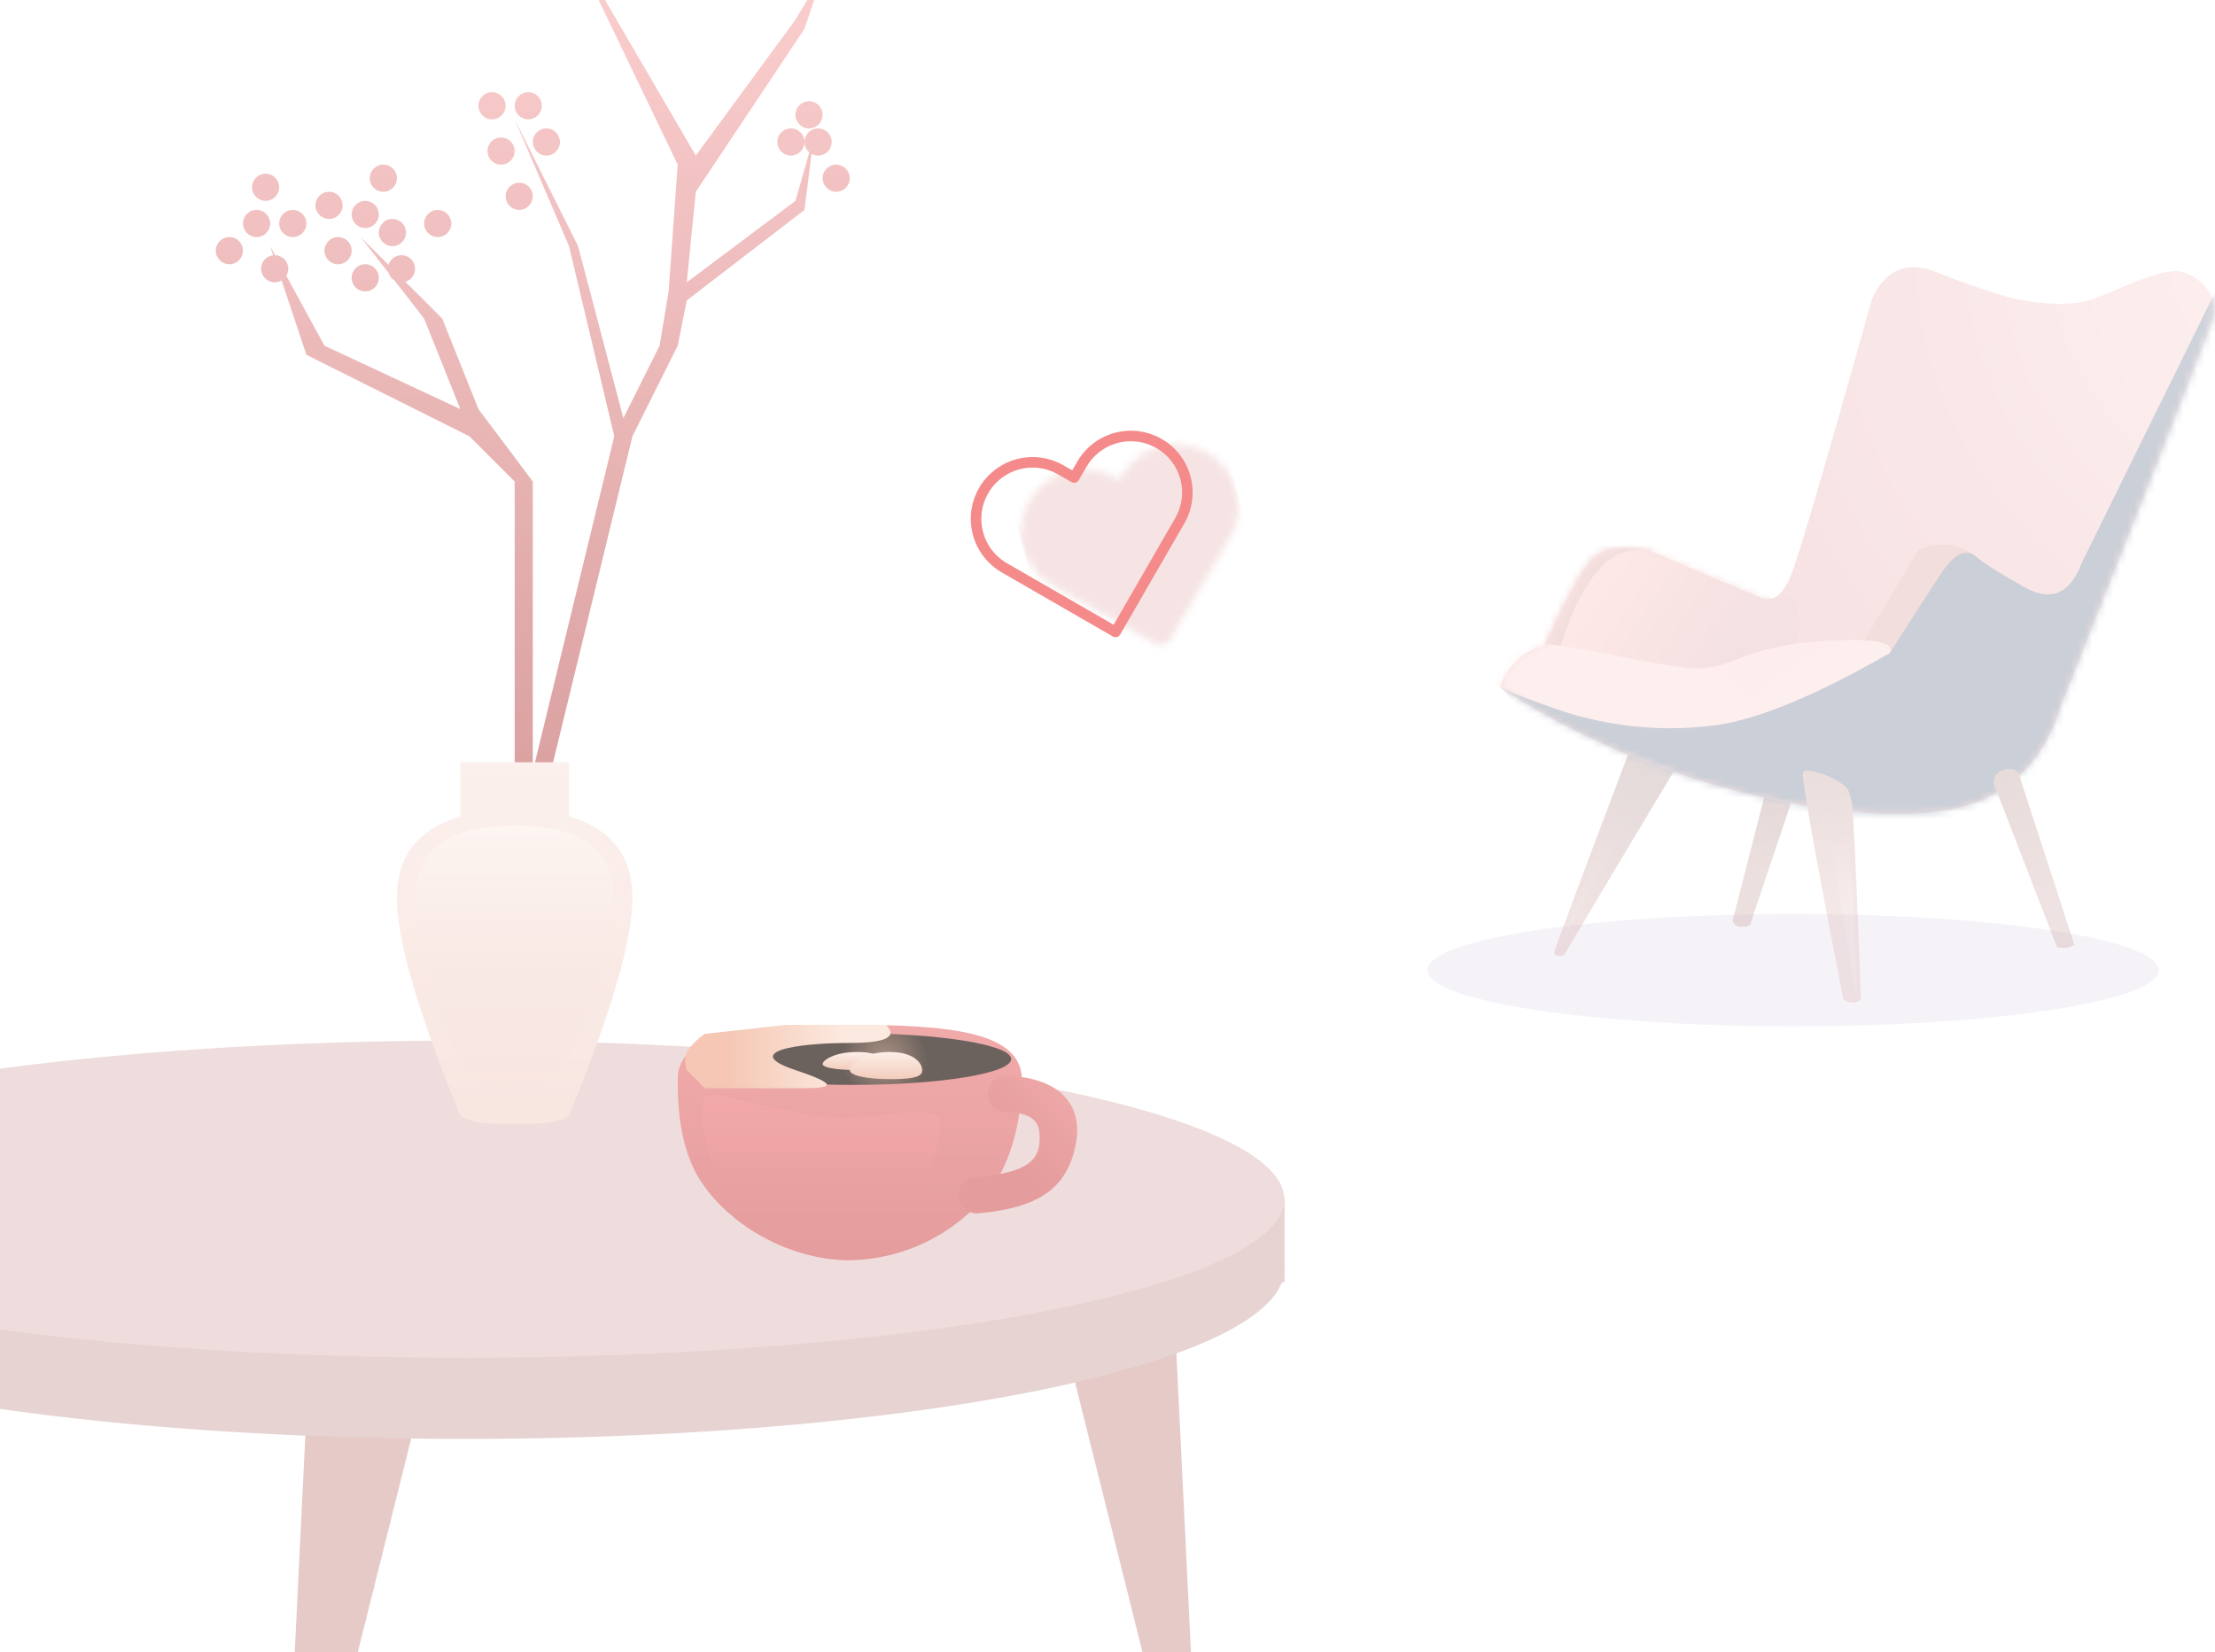 <?xml version="1.0" encoding="UTF-8"?>
<svg width="315px" height="235px" viewBox="0 0 315 235" version="1.1" xmlns="http://www.w3.org/2000/svg" xmlns:xlink="http://www.w3.org/1999/xlink">
    <!-- Generator: Sketch 63.1 (92452) - https://sketch.com -->
    <title>Group</title>
    <desc>Created with Sketch.</desc>
    <defs>
        <linearGradient x1="55.07%" y1="6.308%" x2="47.82%" y2="60.007%" id="linearGradient-1">
            <stop stop-color="#A27875" offset="0%"></stop>
            <stop stop-color="#BA8F8C" offset="100%"></stop>
        </linearGradient>
        <linearGradient x1="61.015%" y1="4.982%" x2="35.422%" y2="90.381%" id="linearGradient-2">
            <stop stop-color="#9F7D7B" offset="0%"></stop>
            <stop stop-color="#CF9C99" offset="100%"></stop>
        </linearGradient>
        <linearGradient x1="57.399%" y1="23.036%" x2="35.438%" y2="105.74%" id="linearGradient-3">
            <stop stop-color="#BE9491" stop-opacity="0" offset="0%"></stop>
            <stop stop-color="#CEAEAC" offset="100%"></stop>
        </linearGradient>
        <radialGradient cx="113.31%" cy="-2.18%" fx="113.31%" fy="-2.18%" r="107.982%" gradientTransform="translate(1.133,-0.022),scale(0.765,1),rotate(140.054),translate(-1.133,0.022)" id="radialGradient-4">
            <stop stop-color="#FDCCCC" offset="0.19%"></stop>
            <stop stop-color="#E39A9A" offset="100%"></stop>
        </radialGradient>
        <radialGradient cx="113.31%" cy="-2.18%" fx="113.31%" fy="-2.18%" r="107.859%" gradientTransform="translate(1.133,-0.022),scale(0.766,1),rotate(140),translate(-1.133,0.022)" id="radialGradient-5">
            <stop stop-color="#FDCCCC" offset="0.19%"></stop>
            <stop stop-color="#E39A9A" offset="100%"></stop>
        </radialGradient>
        <path d="M73.093,4.399 C78.324,5.493 82.316,5.493 85.069,4.399 C89.199,2.756 94.98,-0.117 97.458,0.704 C99.936,1.525 102.826,3.988 101.588,7.683 C100.762,10.146 93.604,28.346 80.114,62.283 C77.361,71.314 71.442,76.378 62.357,77.472 C48.729,79.114 22.3,74.188 0.414,59.819 C0.001,59.408 2.891,54.071 6.608,54.071 C6.608,54.071 10.738,44.629 13.215,41.755 C15.693,38.881 21.474,40.113 23.126,40.934 C24.227,41.482 29.045,43.534 37.579,47.092 C39.231,47.64 40.607,46.545 41.709,43.808 C42.81,41.071 46.664,27.934 53.272,4.397 C55.199,0.292 58.227,-0.94 62.357,0.702 C66.486,2.344 70.065,3.576 73.094,4.397 L73.093,4.399 Z" id="path-6"></path>
        <path d="M73.093,4.399 C78.324,5.493 82.316,5.493 85.069,4.399 C89.199,2.756 94.98,-0.117 97.458,0.704 C99.936,1.525 102.826,3.988 101.588,7.683 C100.762,10.146 93.604,28.346 80.114,62.283 C77.361,71.314 71.442,76.378 62.357,77.472 C48.729,79.114 22.3,74.188 0.414,59.819 C0.001,59.408 2.891,54.071 6.608,54.071 C6.608,54.071 10.738,44.629 13.215,41.755 C15.693,38.881 21.474,40.113 23.126,40.934 C24.227,41.482 29.045,43.534 37.579,47.092 C39.231,47.64 40.607,46.545 41.709,43.808 C42.81,41.071 46.664,27.934 53.272,4.397 C55.199,0.292 58.227,-0.94 62.357,0.702 C66.486,2.344 70.065,3.576 73.094,4.397 L73.093,4.399 Z" id="path-8"></path>
        <radialGradient cx="50%" cy="-50%" fx="50%" fy="-50%" r="98.862%" gradientTransform="translate(0.5,-0.5),scale(0.756,1),rotate(90),translate(-0.5,0.5)" id="radialGradient-10">
            <stop stop-color="#93A6CD" offset="0%"></stop>
            <stop stop-color="#43516F" offset="100%"></stop>
        </radialGradient>
        <path d="M73.093,4.399 C78.324,5.493 82.316,5.493 85.069,4.399 C89.199,2.756 94.98,-0.117 97.458,0.704 C99.936,1.525 102.826,3.988 101.588,7.683 C100.762,10.146 93.604,28.346 80.114,62.283 C77.361,71.314 71.442,76.378 62.357,77.472 C48.729,79.114 22.3,74.188 0.414,59.819 C0.001,59.408 2.891,54.071 6.608,54.071 C6.608,54.071 10.738,44.629 13.215,41.755 C15.693,38.881 21.474,40.113 23.126,40.934 C24.227,41.482 29.045,43.534 37.579,47.092 C39.231,47.64 40.607,46.545 41.709,43.808 C42.81,41.071 46.664,27.934 53.272,4.397 C55.199,0.292 58.227,-0.94 62.357,0.702 C66.486,2.344 70.065,3.576 73.094,4.397 L73.093,4.399 Z" id="path-11"></path>
        <linearGradient x1="29.85%" y1="36.73%" x2="84.527%" y2="56.706%" id="linearGradient-13">
            <stop stop-color="#F9A8A8" offset="0%"></stop>
            <stop stop-color="#D69393" offset="100%"></stop>
        </linearGradient>
        <path d="M73.093,4.399 C78.324,5.493 82.316,5.493 85.069,4.399 C89.199,2.756 94.98,-0.117 97.458,0.704 C99.936,1.525 102.826,3.988 101.588,7.683 C100.762,10.146 93.604,28.346 80.114,62.283 C77.361,71.314 71.442,76.378 62.357,77.472 C48.729,79.114 22.3,74.188 0.414,59.819 C0.001,59.408 2.891,54.071 6.608,54.071 C6.608,54.071 10.738,44.629 13.215,41.755 C15.693,38.881 21.474,40.113 23.126,40.934 C24.227,41.482 29.045,43.534 37.579,47.092 C39.231,47.64 40.607,46.545 41.709,43.808 C42.81,41.071 46.664,27.934 53.272,4.397 C55.199,0.292 58.227,-0.94 62.357,0.702 C66.486,2.344 70.065,3.576 73.094,4.397 L73.093,4.399 Z" id="path-14"></path>
        <path d="M73.093,4.399 C78.324,5.493 82.316,5.493 85.069,4.399 C89.199,2.756 94.98,-0.117 97.458,0.704 C99.936,1.525 102.826,3.988 101.588,7.683 C100.762,10.146 93.604,28.346 80.114,62.283 C77.361,71.314 71.442,76.378 62.357,77.472 C48.729,79.114 22.3,74.188 0.414,59.819 C0.001,59.408 2.891,54.071 6.608,54.071 C6.608,54.071 10.738,44.629 13.215,41.755 C15.693,38.881 21.474,40.113 23.126,40.934 C24.227,41.482 29.045,43.534 37.579,47.092 C39.231,47.64 40.607,46.545 41.709,43.808 C42.81,41.071 46.664,27.934 53.272,4.397 C55.199,0.292 58.227,-0.94 62.357,0.702 C66.486,2.344 70.065,3.576 73.094,4.397 L73.093,4.399 Z" id="path-16"></path>
        <path d="M56.575,1.877 C57.401,0.235 53.96,-0.313 46.251,0.235 C34.688,1.056 34.275,4.75 27.255,3.929 C20.235,3.108 9.911,0.235 6.194,0.645 C3.716,0.919 1.651,2.835 -0,6.393 C3.303,7.761 6.607,8.992 9.911,10.087 C14.866,11.729 22.713,13.371 31.798,12.14 C37.854,11.319 46.114,7.898 56.575,1.877 L56.575,1.877 Z" id="path-18"></path>
        <linearGradient x1="83.434%" y1="41.704%" x2="50%" y2="54.881%" id="linearGradient-20">
            <stop stop-color="#D58888" offset="0%"></stop>
            <stop stop-color="#FDC5C5" offset="100%"></stop>
        </linearGradient>
        <linearGradient x1="50%" y1="0%" x2="51.002%" y2="53.689%" id="linearGradient-21">
            <stop stop-color="#B48784" offset="0%"></stop>
            <stop stop-color="#D7ABA8" offset="100%"></stop>
        </linearGradient>
        <linearGradient x1="43.137%" y1="4.14%" x2="53.274%" y2="66.939%" id="linearGradient-22">
            <stop stop-color="#AE827F" offset="0%"></stop>
            <stop stop-color="#C39996" offset="100%"></stop>
        </linearGradient>
        <linearGradient x1="49.502%" y1="5.284%" x2="51.405%" y2="107.89%" id="linearGradient-23">
            <stop stop-color="#F1DEDC" stop-opacity="0" offset="0%"></stop>
            <stop stop-color="#DFB9B7" offset="100%"></stop>
        </linearGradient>
        <path d="M28.831,2.58 C25.326,-0.858 19.713,-0.858 16.209,2.58 L15.723,3.061 L15.238,2.583 C11.732,-0.855 6.12,-0.855 2.615,2.583 C0.943,4.223 0,6.467 0,8.809 C0,11.152 0.943,13.396 2.615,15.036 L14.752,27.003 C15.291,27.532 16.154,27.532 16.693,27.003 L28.831,15.032 C30.504,13.392 31.447,11.148 31.447,8.806 C31.447,6.463 30.504,4.219 28.831,2.579 L28.831,2.58 L28.831,2.58 Z" id="path-24"></path>
        <linearGradient x1="50%" y1="0%" x2="50%" y2="100%" id="linearGradient-26">
            <stop stop-color="#FEC4C4" offset="0%"></stop>
            <stop stop-color="#CE8282" offset="100%"></stop>
        </linearGradient>
        <linearGradient x1="50%" y1="0%" x2="50%" y2="100%" id="linearGradient-27">
            <stop stop-color="#FAEBE7" offset="0%"></stop>
            <stop stop-color="#F6DDD6" offset="100%"></stop>
        </linearGradient>
        <linearGradient x1="50%" y1="0.6%" x2="50%" y2="100%" id="linearGradient-28">
            <stop stop-color="#FCF1ED" offset="0%"></stop>
            <stop stop-color="#EFD5CD" stop-opacity="0" offset="100%"></stop>
        </linearGradient>
        <linearGradient x1="50%" y1="0%" x2="50%" y2="100%" id="linearGradient-29">
            <stop stop-color="#EC8E8D" offset="0%"></stop>
            <stop stop-color="#DB7B7B" offset="100%"></stop>
        </linearGradient>
        <linearGradient x1="102%" y1="11.6%" x2="42.8%" y2="60.8%" id="linearGradient-30">
            <stop stop-color="#EC8E8D" offset="0%"></stop>
            <stop stop-color="#DB7B7B" offset="100%"></stop>
        </linearGradient>
        <linearGradient x1="50%" y1="-20.8%" x2="50%" y2="70.3%" id="linearGradient-31">
            <stop stop-color="#EE9291" offset="0%"></stop>
            <stop stop-color="#F58686" stop-opacity="0" offset="100%"></stop>
        </linearGradient>
        <radialGradient cx="60.041%" cy="50%" fx="60.041%" fy="50%" r="84.1%" gradientTransform="translate(0.6,0.5),scale(0.163,1),rotate(90),translate(-0.6,-0.5)" id="radialGradient-32">
            <stop stop-color="#916D5A" offset="0%"></stop>
            <stop stop-color="#392C27" offset="100%"></stop>
        </radialGradient>
        <linearGradient x1="74.1%" y1="50%" x2="19.7%" y2="50%" id="linearGradient-33">
            <stop stop-color="#FBE1D4" offset="0%"></stop>
            <stop stop-color="#F1B49B" offset="100%"></stop>
        </linearGradient>
        <linearGradient x1="50%" y1="0%" x2="50%" y2="100%" id="linearGradient-34">
            <stop stop-color="#FBE9E0" offset="0%"></stop>
            <stop stop-color="#EEBBA6" offset="100%"></stop>
        </linearGradient>
        <linearGradient x1="50%" y1="0%" x2="50%" y2="100%" id="linearGradient-35">
            <stop stop-color="#FBE9E0" offset="0%"></stop>
            <stop stop-color="#EEBBA6" offset="100%"></stop>
        </linearGradient>
    </defs>
    <g id="Page-1" stroke="none" stroke-width="1" fill="none" fill-rule="evenodd">
        <g id="marketplace-heroimage">
            <g id="Clipped">
                <g id="Group" transform="translate(-52, -16)">
                    <g opacity="0.5" transform="translate(254.76, 146)" fill="#EBE8F2" fill-rule="nonzero" id="Oval">
                        <ellipse cx="52.24" cy="8" rx="52" ry="8"></ellipse>
                    </g>
                    <g id="aw" opacity="0.279" transform="translate(265, 54)">
                        <g id="bd" transform="translate(8, 69)" fill-rule="nonzero">
                            <path d="M29.904,6.327 L25.398,23.953 C25.671,24.832 26.49,25.058 27.856,24.631 C27.856,24.631 29.904,18.53 34,6.327 L30.723,4.971 L29.904,6.327 L29.904,6.327 Z" id="bh" fill="url(#linearGradient-1)"></path>
                            <path d="M10.651,0 C3.551,18.756 0,28.268 0,28.536 C0,28.938 1.229,29.34 1.639,28.536 C1.912,28 7.1,19.292 17.205,2.412 L10.65,0.001 L10.651,0 Z" id="az" fill="url(#linearGradient-2)"></path>
                            <polygon id="bg" fill="url(#linearGradient-3)" points="10.241 3.314 13.108 4.971 0.819 27.757"></polygon>
                        </g>
                        <g id="bj">
                            <g id="bk" fill="url(#radialGradient-5)" fill-rule="nonzero">
                                <path d="M73.093,4.399 C78.324,5.493 82.316,5.493 85.069,4.399 C89.199,2.756 94.98,-0.117 97.458,0.704 C99.936,1.525 102.826,3.988 101.588,7.683 C100.762,10.146 93.604,28.346 80.114,62.283 C77.361,71.314 71.442,76.378 62.357,77.472 C48.729,79.114 22.3,74.188 0.414,59.819 C0.001,59.408 2.891,54.071 6.608,54.071 C6.608,54.071 10.738,44.629 13.215,41.755 C15.693,38.881 21.474,40.113 23.126,40.934 C24.227,41.482 29.045,43.534 37.579,47.092 C39.231,47.64 40.607,46.545 41.709,43.808 C42.81,41.071 46.664,27.934 53.272,4.397 C55.199,0.292 58.227,-0.94 62.357,0.702 C66.486,2.344 70.065,3.576 73.094,4.397 L73.093,4.399 Z" id="d"></path>
                            </g>
                            <g id="av-Clipped">
                                <mask id="mask-7" fill="white">
                                    <use xlink:href="#path-6"></use>
                                </mask>
                                <g id="d"></g>
                                <path d="M52.032,53.251 L59.878,40.114 C62.907,39.019 65.522,39.293 67.724,40.935 C69.927,42.577 69.927,43.125 67.724,42.577 L64.008,49.146 L59.878,57.767 L55.749,55.714 L52.032,53.251 L52.032,53.251 Z" id="av" fill="#D58888" fill-rule="nonzero" mask="url(#mask-7)"></path>
                            </g>
                            <g id="ba-Clipped">
                                <mask id="mask-9" fill="white">
                                    <use xlink:href="#path-8"></use>
                                </mask>
                                <g id="d"></g>
                                <path d="M102,3.577 L83.004,42.166 C81.352,46.545 78.599,47.64 74.745,45.451 C70.891,43.261 68.551,41.756 67.725,40.935 C66.348,40.114 64.834,40.935 63.182,43.398 C61.53,45.861 59.053,49.693 55.749,54.893 L34.275,64.335 L12.388,62.693 L0.412,59.819 L7.845,67.619 L24.363,74.598 L39.229,79.114 L59.051,81.577 L78.46,76.24 L85.893,58.587 L103.65,6.861 L101.999,3.577 L102,3.577 Z" id="ba" fill="url(#radialGradient-10)" fill-rule="nonzero" mask="url(#mask-9)"></path>
                            </g>
                            <g id="ay-Clipped">
                                <mask id="mask-12" fill="white">
                                    <use xlink:href="#path-11"></use>
                                </mask>
                                <g id="d"></g>
                                <path d="M38.818,47.093 L42.122,47.093 C43.223,49.282 43.223,51.883 42.122,54.893 C41.02,57.904 36.203,59.409 27.669,59.409 L11.977,56.946 L6.195,54.893 L4.13,53.251 L11.977,40.114 L21.062,37.651 L33.451,43.398 L37.167,45.451 L38.819,47.093 L38.818,47.093 Z" id="ay" fill="url(#linearGradient-13)" fill-rule="nonzero" mask="url(#mask-12)"></path>
                            </g>
                            <g id="be-Clipped">
                                <mask id="mask-15" fill="white">
                                    <use xlink:href="#path-14"></use>
                                </mask>
                                <g id="d"></g>
                                <path d="M6.607,54.072 L8.672,54.893 C10.049,49.967 11.838,46.135 14.04,43.398 C16.243,40.661 18.996,39.703 22.3,40.524 L21.061,38.882 L14.04,39.293 L11.15,42.577 L6.607,50.787 L5.781,53.251 L6.607,54.072 L6.607,54.072 Z" id="be" fill="#D58888" fill-rule="nonzero" mask="url(#mask-15)"></path>
                            </g>
                            <g id="bb-Clipped">
                                <mask id="mask-17" fill="white">
                                    <use xlink:href="#path-16"></use>
                                </mask>
                                <g id="d"></g>
                                <g id="bb" mask="url(#mask-17)">
                                    <g transform="translate(-1, 53)" id="Group">
                                        <g transform="translate(0.174, 0.017)">
                                            <g id="bc" fill="#FDC5C5" fill-rule="nonzero">
                                                <path d="M56.575,1.877 C57.401,0.235 53.96,-0.313 46.251,0.235 C34.688,1.056 34.275,4.75 27.255,3.929 C20.235,3.108 9.911,0.235 6.194,0.645 C3.716,0.919 1.651,2.835 -0,6.393 C3.303,7.761 6.607,8.992 9.911,10.087 C14.866,11.729 22.713,13.371 31.798,12.14 C37.854,11.319 46.114,7.898 56.575,1.877 L56.575,1.877 Z" id="g"></path>
                                            </g>
                                            <g id="bf-Clipped">
                                                <mask id="mask-19" fill="white">
                                                    <use xlink:href="#path-18"></use>
                                                </mask>
                                                <g id="g"></g>
                                                <path d="M52.858,-0.586 C43.498,2.15 37.028,7.214 33.449,14.603 C29.87,21.992 19.959,20.897 3.716,11.318 C11.149,5.845 17.206,2.697 21.886,1.876 C26.566,1.055 36.89,0.234 52.858,-0.587 L52.858,-0.586 Z" id="bf" fill="url(#linearGradient-20)" fill-rule="nonzero" opacity="0.374" mask="url(#mask-19)"></path>
                                            </g>
                                        </g>
                                    </g>
                                </g>
                            </g>
                        </g>
                        <g id="bi" transform="translate(43, 71)" fill-rule="nonzero">
                            <path d="M0.411,0.866 C0.137,1.419 2.053,12.199 6.158,33.207 C7.253,33.76 8.074,33.76 8.621,33.207 C8.621,31.549 7.781,9.135 7.39,5.427 C6.979,2.939 6.537,2.895 5.337,2.11 C4.137,1.326 0.821,0.037 0.411,0.866 L0.411,0.866 Z" id="bl" fill="url(#linearGradient-21)"></path>
                            <path d="M36.537,25.744 C37.632,25.935 38.453,25.815 39,25.383 C39,25.383 36.4,17.394 31.2,1.415 C30.927,0.491 30.242,0.17 29.148,0.452 C28.053,0.733 27.506,1.379 27.506,2.387 L36.537,25.744 L36.537,25.744 Z" id="au" fill="url(#linearGradient-22)"></path>
                            <path d="M4.105,9.159 C6.021,20.769 7.253,28.37 7.8,31.964 C8.347,35.558 8.074,27.956 6.979,9.159 L4.105,9.159 L4.105,9.159 Z" id="ax" fill="url(#linearGradient-23)"></path>
                        </g>
                    </g>
                    <g transform="translate(188.731, 75.148)">
                        <g transform="translate(25.547, 19.62) rotate(-15.009) translate(-25.547, -19.62) translate(9.547, 5.62)" id="Clipped">
                            <g>
                                <mask id="mask-25" fill="white">
                                    <use xlink:href="#path-24"></use>
                                </mask>
                                <g id="u"></g>
                                <g id="Group" mask="url(#mask-25)">
                                    <g transform="translate(0, -2)">
                                        <g transform="translate(0, 0.031)">
                                            <g fill="#F6E4E4" fill-rule="nonzero" id="Rectangle">
                                                <rect x="0" y="0" width="31.447" height="31.513"></rect>
                                            </g>
                                        </g>
                                    </g>
                                </g>
                            </g>
                        </g>
                        <g stroke-linecap="round" stroke-linejoin="round" transform="translate(18.736, 17.997) rotate(-15.009) translate(-18.736, -17.997) translate(3.236, 4.497)" id="Path" stroke="#F58A8A" stroke-width="1.5">
                            <path d="M28.188,2.355 C26.681,0.847 24.636,0 22.504,0 C20.372,0 18.327,0.847 16.82,2.355 L15.27,3.901 L13.722,2.355 C11.692,0.325 8.732,-0.469 5.958,0.275 C3.184,1.018 1.017,3.184 0.274,5.958 C-0.47,8.732 0.323,11.692 2.354,13.723 L3.9,15.272 L15.27,26.64 L28.188,13.722 C29.696,12.215 30.544,10.17 30.544,8.038 C30.544,5.905 29.696,3.861 28.188,2.353 L28.188,2.355 L28.188,2.355 Z"></path>
                        </g>
                    </g>
                    <g opacity="0.75" transform="translate(0.764, 0.778)" fill-rule="nonzero">
                        <g transform="translate(0.783, 0)">
                            <g transform="translate(0, 163.24)">
                                <polygon id="Path" fill="#DCB8B6" points="109.48 54.425 96.598 105.94 91.446 105.94 94.022 53.137"></polygon>
                                <polygon id="Path" fill="#DCB8B6" points="202.21 44.121 215.09 95.64 220.24 95.64 217.67 42.833"></polygon>
                                <ellipse id="Oval" fill="#DDC4C3" cx="116.61" cy="32.528" rx="116.47" ry="24.134"></ellipse>
                                <polygon id="Path" fill="#DDC4C3" points="233.13 22.225 233.13 34.3 211.23 41.545 215.09 24.645"></polygon>
                                <ellipse id="Oval" fill="#E9D2D1" cx="116.61" cy="22.56" rx="116.47" ry="22.56"></ellipse>
                            </g>
                            <g transform="translate(81.143, 0)">
                                <path d="M20.608,48.943 L24.559,54.025 C24.698,54.471 24.994,54.852 25.392,55.097 L29.624,60.535 L34.776,73.415 L15.456,64.4 L10.028,54.448 C10.381,53.86 10.396,53.128 10.067,52.526 C9.738,51.924 9.114,51.541 8.428,51.521 L7.728,50.232 L8.16,51.532 C7.378,51.621 6.728,52.177 6.517,52.936 C6.307,53.695 6.578,54.505 7.203,54.984 C7.828,55.464 8.681,55.516 9.36,55.116 L12.88,65.687 L36.063,77.279 L42.503,83.719 L42.503,124.934 L45.079,124.934 L45.079,83.719 L37.351,73.419 L32.2,60.535 L26.963,55.3 C27.845,55.033 28.416,54.179 28.326,53.262 C28.236,52.344 27.51,51.618 26.592,51.528 C25.675,51.438 24.821,52.009 24.554,52.891 L20.608,48.943 L20.608,48.943 Z M50.231,6.44 L52.087,10.307 L51.977,10.313 C51.112,10.395 50.408,11.045 50.257,11.901 C50.106,12.757 50.545,13.608 51.33,13.981 C52.115,14.354 53.053,14.157 53.621,13.5 L65.687,38.639 L64.4,56.671 L63.111,64.4 L57.959,74.7 L51.519,50.228 L42.5,32.2 L50.228,50.232 L56.668,77.28 L45.079,124.934 L47.655,124.934 L59.247,77.279 L65.687,64.399 L66.975,57.959 L83.719,45.079 L84.719,37.109 C85.466,37.523 86.396,37.398 87.007,36.801 C87.617,36.204 87.763,35.277 87.366,34.521 C86.969,33.765 86.122,33.359 85.284,33.523 C84.446,33.688 83.815,34.383 83.733,35.233 L83.724,35.419 C83.724,35.986 83.973,36.525 84.406,36.892 L82.436,43.792 L66.975,55.383 L68.263,42.5 L83.719,19.32 L86.295,11.592 L82.431,18.032 L68.263,37.351 L53.986,12.877 C54.173,12.342 54.116,11.752 53.83,11.262 C53.544,10.773 53.058,10.433 52.5,10.334 L50.231,6.44 L50.231,6.44 Z M21.252,52.807 C20.185,52.807 19.32,53.672 19.32,54.739 C19.32,55.806 20.185,56.671 21.252,56.671 C22.319,56.671 23.184,55.806 23.184,54.739 C23.184,53.672 22.319,52.807 21.252,52.807 Z M1.932,48.943 C0.865,48.943 2.22044605e-15,49.808 2.22044605e-15,50.875 C2.22044605e-15,51.942 0.865,52.807 1.932,52.807 C2.999,52.807 3.864,51.942 3.864,50.875 C3.864,49.808 2.999,48.943 1.932,48.943 Z M17.388,48.943 C16.321,48.943 15.456,49.808 15.456,50.875 C15.456,51.942 16.321,52.807 17.388,52.807 C18.455,52.807 19.32,51.942 19.32,50.875 C19.32,49.808 18.455,48.943 17.388,48.943 Z M25.116,46.367 C24.049,46.367 23.184,47.232 23.184,48.299 C23.184,49.366 24.048,50.231 25.115,50.231 C26.182,50.231 27.047,49.367 27.048,48.3 C27.048,47.787 26.845,47.296 26.482,46.933 C26.12,46.571 25.629,46.367 25.116,46.367 L25.116,46.367 Z M31.556,45.079 C30.489,45.079 29.624,45.944 29.624,47.011 C29.624,48.078 30.489,48.943 31.556,48.943 C32.623,48.943 33.488,48.078 33.488,47.011 C33.488,46.498 33.284,46.007 32.922,45.645 C32.559,45.282 32.068,45.079 31.555,45.079 L31.556,45.079 L31.556,45.079 Z M10.948,45.079 C9.881,45.079 9.016,45.944 9.016,47.011 C9.016,48.078 9.881,48.943 10.948,48.943 C12.015,48.943 12.88,48.078 12.88,47.011 C12.88,45.944 12.015,45.079 10.948,45.079 Z M5.796,45.079 C4.729,45.079 3.864,45.944 3.864,47.011 C3.864,48.078 4.729,48.943 5.796,48.943 C6.863,48.943 7.728,48.078 7.728,47.011 C7.728,45.946 6.865,45.081 5.8,45.079 L5.796,45.079 Z M21.252,43.791 C20.185,43.791 19.32,44.656 19.32,45.723 C19.32,46.79 20.185,47.655 21.252,47.655 C22.319,47.655 23.184,46.79 23.184,45.723 C23.184,45.211 22.98,44.719 22.618,44.357 C22.256,43.995 21.764,43.791 21.252,43.791 L21.252,43.791 Z M16.1,42.5 C15.033,42.5 14.168,43.365 14.168,44.432 C14.168,45.499 15.033,46.364 16.1,46.364 C17.167,46.364 18.032,45.499 18.032,44.432 C18.032,43.365 17.167,42.5 16.1,42.5 Z M43.148,41.212 C42.081,41.212 41.216,42.077 41.216,43.144 C41.216,44.211 42.081,45.076 43.148,45.076 C44.215,45.076 45.08,44.211 45.08,43.144 C45.078,42.078 44.213,41.214 43.147,41.215 L43.148,41.212 Z M7.084,39.927 C6.017,39.927 5.152,40.792 5.152,41.859 C5.152,42.926 6.017,43.791 7.084,43.791 C8.151,43.791 9.016,42.926 9.016,41.859 C9.016,41.347 8.812,40.855 8.45,40.493 C8.088,40.131 7.596,39.927 7.084,39.927 L7.084,39.927 Z M88.227,38.639 C87.16,38.639 86.295,39.504 86.295,40.571 C86.295,41.638 87.16,42.503 88.227,42.503 C89.294,42.503 90.159,41.638 90.159,40.571 C90.159,40.059 89.955,39.567 89.593,39.205 C89.231,38.843 88.739,38.639 88.227,38.639 L88.227,38.639 Z M23.827,38.639 C22.76,38.639 21.895,39.504 21.895,40.571 C21.895,41.638 22.76,42.503 23.827,42.503 C24.894,42.503 25.759,41.638 25.759,40.571 C25.759,39.504 24.895,38.64 23.828,38.639 L23.827,38.639 L23.827,38.639 Z M40.571,34.775 C39.789,34.774 39.084,35.244 38.784,35.966 C38.484,36.687 38.648,37.519 39.201,38.072 C39.753,38.625 40.584,38.791 41.307,38.492 C42.029,38.193 42.5,37.489 42.5,36.707 C42.5,35.641 41.637,34.777 40.571,34.775 L40.571,34.775 Z M81.786,33.487 C80.719,33.487 79.854,34.352 79.854,35.419 C79.854,36.486 80.719,37.351 81.786,37.351 C82.853,37.351 83.718,36.486 83.718,35.419 C83.718,34.352 82.854,33.488 81.787,33.487 L81.786,33.487 Z M47.011,33.487 C45.944,33.487 45.079,34.352 45.079,35.419 C45.079,36.486 45.944,37.351 47.011,37.351 C48.078,37.351 48.943,36.486 48.943,35.419 C48.943,34.907 48.739,34.415 48.377,34.053 C48.015,33.691 47.523,33.487 47.011,33.487 L47.011,33.487 Z M84.362,29.623 C83.295,29.623 82.43,30.488 82.43,31.555 C82.43,32.622 83.295,33.487 84.362,33.487 C85.429,33.487 86.294,32.622 86.294,31.555 C86.293,30.489 85.429,29.625 84.363,29.624 L84.362,29.623 Z M44.435,28.336 C43.368,28.336 42.503,29.201 42.503,30.268 C42.503,31.335 43.368,32.2 44.435,32.2 C45.502,32.2 46.367,31.335 46.367,30.268 C46.367,29.201 45.502,28.336 44.435,28.336 L44.435,28.336 Z M39.283,28.336 C38.216,28.336 37.351,29.201 37.351,30.268 C37.351,31.335 38.216,32.2 39.283,32.2 C40.35,32.2 41.215,31.335 41.215,30.268 C41.215,29.756 41.011,29.264 40.649,28.902 C40.287,28.54 39.795,28.336 39.283,28.336 L39.283,28.336 Z M47.011,10.3 C45.944,10.3 45.079,11.165 45.079,12.232 C45.079,13.299 45.944,14.164 47.011,14.164 C48.078,14.164 48.943,13.299 48.943,12.232 C48.943,11.165 48.078,10.3 47.011,10.3 Z M90.8,7.728 C89.733,7.729 88.869,8.595 88.87,9.661 C88.871,10.728 89.736,11.592 90.803,11.592 C91.87,11.592 92.734,10.727 92.734,9.66 C92.734,9.147 92.53,8.656 92.167,8.293 C91.805,7.931 91.313,7.728 90.8,7.728 L90.8,7.728 Z M80.5,7.728 C79.718,7.728 79.014,8.198 78.714,8.92 C78.415,9.642 78.58,10.473 79.133,11.026 C79.685,11.579 80.516,11.744 81.238,11.445 C81.96,11.146 82.431,10.442 82.431,9.66 C82.431,8.593 81.567,7.729 80.5,7.728 L80.5,7.728 Z M84.363,6.44 C83.296,6.44 82.431,7.305 82.431,8.372 C82.431,9.439 83.296,10.304 84.363,10.304 C85.43,10.304 86.295,9.439 86.295,8.372 C86.295,7.305 85.43,6.44 84.363,6.44 Z M56.027,6.44 C54.96,6.44 54.095,7.305 54.095,8.372 C54.095,9.439 54.96,10.304 56.027,10.304 C57.094,10.304 57.959,9.439 57.959,8.372 C57.959,7.305 57.094,6.44 56.027,6.44 Z M94.666,3.864 C93.6,3.865 92.736,4.73 92.736,5.796 C92.736,6.862 93.6,7.727 94.666,7.728 C95.732,7.729 96.598,6.866 96.6,5.8 C96.601,5.287 96.398,4.794 96.035,4.431 C95.672,4.067 95.179,3.863 94.666,3.864 L94.666,3.864 Z M89.514,3.864 C88.448,3.864 87.583,4.728 87.582,5.795 C87.581,6.861 88.445,7.727 89.511,7.728 C90.578,7.729 91.444,6.866 91.446,5.8 C91.447,5.287 91.244,4.795 90.882,4.431 C90.519,4.068 90.027,3.864 89.514,3.864 L89.514,3.864 Z M77.922,3.864 C76.856,3.865 75.991,4.729 75.991,5.795 C75.991,6.862 76.854,7.727 77.921,7.728 C78.987,7.729 79.853,6.866 79.855,5.8 C79.856,5.287 79.653,4.795 79.291,4.431 C78.928,4.068 78.436,3.864 77.923,3.864 L77.922,3.864 L77.922,3.864 Z M48.299,3.864 C47.233,3.864 46.368,4.728 46.367,5.795 C46.366,6.861 47.23,7.727 48.296,7.728 C49.363,7.729 50.229,6.866 50.231,5.8 C50.232,5.287 50.029,4.795 49.667,4.432 C49.305,4.068 48.813,3.864 48.3,3.864 L48.299,3.864 L48.299,3.864 Z M85.651,2.576 C84.584,2.576 83.719,3.441 83.719,4.508 C83.719,5.575 84.584,6.44 85.651,6.44 C86.718,6.44 87.583,5.575 87.583,4.508 C87.583,3.996 87.379,3.504 87.017,3.142 C86.655,2.78 86.163,2.576 85.651,2.576 L85.651,2.576 Z M53.451,2.576 C52.384,2.576 51.519,3.441 51.519,4.508 C51.519,5.575 52.384,6.44 53.451,6.44 C54.518,6.44 55.383,5.575 55.383,4.508 C55.383,3.441 54.518,2.576 53.451,2.576 Z M81.787,2.12000002e-06 C80.72,2.12000002e-06 79.855,0.865 79.855,1.932 C79.855,2.999 80.72,3.864 81.787,3.864 C82.854,3.864 83.719,2.999 83.719,1.932 C83.719,1.42 83.515,0.928 83.153,0.566 C82.791,0.204 82.299,2.12000002e-06 81.787,2.12000002e-06 L81.787,2.12000002e-06 Z" id="Shape" fill="url(#linearGradient-26)"></path>
                                <path d="M50.232,173.88 C56.243,159.283 59.248,148.98 59.248,142.969 C59.248,137.094 56.378,133.27 50.637,131.497 L50.232,131.377 L50.232,123.649 L34.776,123.649 L34.776,131.377 C28.765,133.092 25.76,136.956 25.76,142.969 C25.76,148.982 28.765,159.286 34.776,173.88 C35.635,174.739 38.211,175.169 42.504,175.168 C46.797,175.167 49.373,174.738 50.232,173.88 Z" id="Path" fill="url(#linearGradient-27)"></path>
                                <path d="M56.672,142.96 C56.672,137.808 54.096,132.66 42.504,132.66 C30.912,132.66 28.336,137.812 28.336,142.96 C28.336,148.108 29.624,153.26 34.776,167.432 C36.064,170.008 43.792,171.296 47.656,168.72 C51.52,166.144 56.672,148.116 56.672,142.96 L56.672,142.96 Z" id="Path" fill="url(#linearGradient-28)"></path>
                            </g>
                            <g transform="translate(146.83, 161)">
                                <path d="M24.472,33.487 C32.326,33.354 39.693,29.658 44.494,23.441 C48.375,18.103 48.943,11.015 48.943,7.814 C48.943,1.032 38.908,1.77635684e-15 24.472,1.77635684e-15 C10.036,1.77635684e-15 -3.55271368e-15,1.032 -3.55271368e-15,7.814 C-3.55271368e-15,10.733 0.068,17.391 3.337,22.325 C7.663,28.854 16.249,33.487 24.472,33.487 Z" id="Path" fill="url(#linearGradient-29)"></path>
                                <path d="M44.732,9.393 C44.909,7.982 46.196,6.98 47.608,7.157 C54.978,8.081 58.427,12.137 56.374,18.337 C54.483,24.037 50.238,26.296 41.861,26.302 C40.438,26.302 39.285,25.149 39.285,23.726 C39.285,22.303 40.438,21.15 41.861,21.15 C48.253,21.15 51.115,20.115 51.487,16.712 C51.732,14.474 51.416,12.826 46.971,12.27 C46.292,12.186 45.675,11.836 45.255,11.296 C44.835,10.756 44.647,10.072 44.732,9.393 L44.732,9.393 Z" id="Path" fill="url(#linearGradient-30)" transform="translate(48.122, 16.72) rotate(-5) translate(-48.122, -16.72) "></path>
                                <path d="M3.864,10.304 C2.576,11.592 3.864,29.624 19.32,29.624 C34.776,29.624 37.351,18.032 37.351,14.168 C37.351,10.304 28.335,14.168 19.319,12.88 C10.303,11.592 5.152,9.016 3.864,10.304 Z" id="Path" fill="url(#linearGradient-31)"></path>
                                <g transform="translate(1.048, 0)">
                                    <ellipse id="Oval" fill="url(#radialGradient-32)" cx="23.818" cy="4.87" rx="22.56" ry="3.673"></ellipse>
                                    <path d="M28.575,-6.66133815e-16 C30.292,1.717 28.575,2.576 23.423,2.576 C15.7,2.576 7.968,3.864 15.7,6.44 C23.432,9.016 19.564,9.016 15.7,9.016 L2.816,9.016 L0.24,6.44 C-0.085,5.612 -0.085,4.692 0.24,3.864 C0.922,2.846 1.798,1.97 2.816,1.288 L14.408,-6.66133815e-16 L28.575,-6.66133815e-16 Z" id="Path" fill="url(#linearGradient-33)"></path>
                                    <path d="M24.735,6.44 C28.13,6.44 28.576,6.056 28.576,5.581 C28.576,5.106 27.873,3.864 24.478,3.864 C21.083,3.864 19.56,5.107 19.56,5.581 C19.56,6.055 21.34,6.44 24.735,6.44 L24.735,6.44 Z" id="Path" fill="url(#linearGradient-34)"></path>
                                    <path d="M29.337,7.728 C33.217,7.728 33.727,7.151 33.727,6.44 C33.727,5.729 32.923,3.864 29.043,3.864 C25.163,3.864 23.423,5.729 23.423,6.44 C23.423,7.151 25.457,7.728 29.337,7.728 L29.337,7.728 Z" id="Path" fill="url(#linearGradient-35)"></path>
                                </g>
                            </g>
                        </g>
                    </g>
                </g>
            </g>
        </g>
    </g>
</svg>